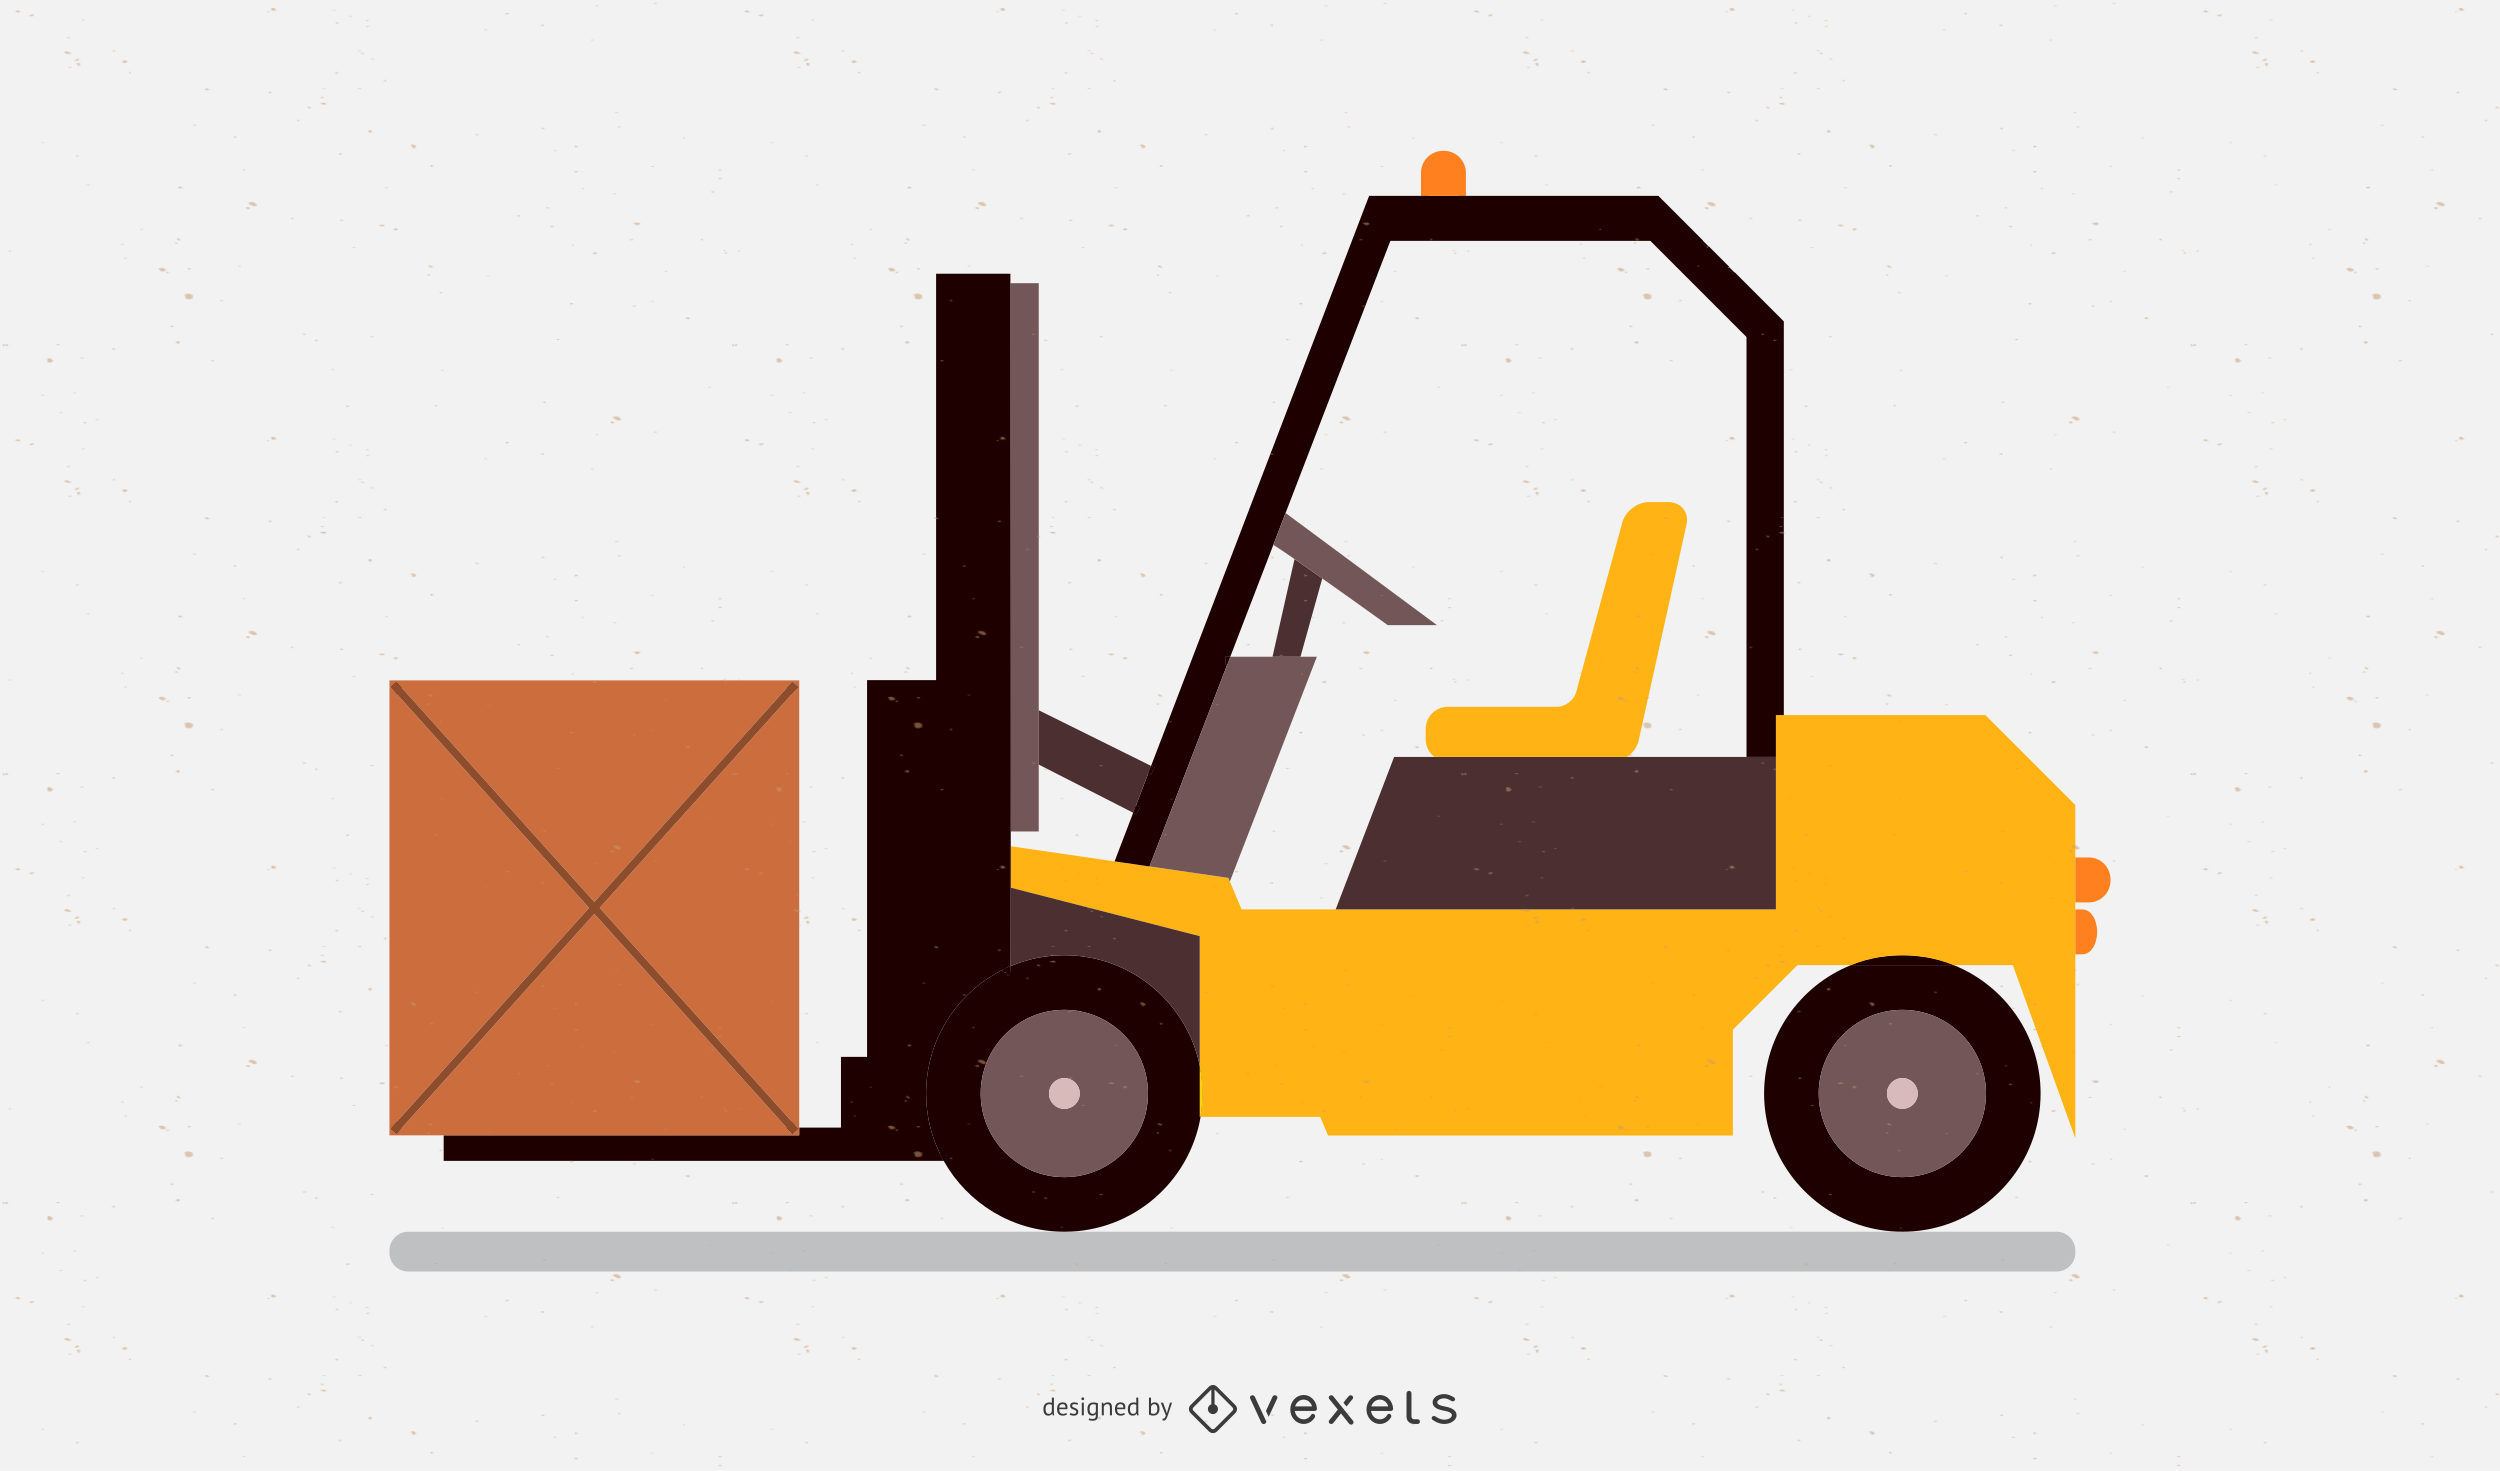 <?xml version="1.0" encoding="utf-8"?>
<!-- Generator: Adobe Illustrator 19.1.0, SVG Export Plug-In . SVG Version: 6.00 Build 0)  -->
<svg version="1.1" xmlns="http://www.w3.org/2000/svg" xmlns:xlink="http://www.w3.org/1999/xlink" x="0px" y="0px"
	 viewBox="0 0 1700 1000" enable-background="new 0 0 1700 1000" xml:space="preserve">
<pattern  x="-1586.169" y="-2.5" width="490.25" height="490.25" patternUnits="userSpaceOnUse" id="Motivo_nuevo_3" viewBox="0 -490.25 490.25 490.25" overflow="visible">
	<g>
		<polygon fill="none" points="0,-490.25 490.25,-490.25 490.25,0 0,0 		"/>
		<path fill="#C69A71" d="M180.657-490.25c0.304,0.519,0.681,1.01,0.886,1.565c0.152,0.41,0.223,1.246,0.085,1.303
			c-0.673,0.279-1.429,0.475-2.151,0.46c-0.311-0.007-0.827-0.566-0.871-0.922c-0.098-0.786,0.046-1.602,0.091-2.405
			C179.35-490.25,180.004-490.25,180.657-490.25z"/>
		<path fill="#C69A71" d="M490.25-102.707c-0.335-0.131-0.813-0.167-0.974-0.412c-0.318-0.485-0.461-1.085-0.677-1.638
			c0.55-0.134,1.101-0.268,1.65-0.401C490.25-104.342,490.25-103.524,490.25-102.707z"/>
		<path fill="#C69A71" d="M0-105.403c0.848-0.12,1.334,0.227,1.283,1.103c-0.043,0.766-0.345,1.33-1.283,1.104
			C0-103.933,0-104.668,0-105.403z"/>
		<path fill="#C69A71" d="M122.806-163.377c0.861,0.5,1.727,0.993,2.577,1.511c0.118,0.072,0.214,0.268,0.224,0.413
			c0.068,0.964,0.178,1.932,0.141,2.893c-0.038,0.976-1.816,2.096-2.861,1.89c-1.742-0.342-2.335-1.189-2.084-2.917
			c0.036-0.25-0.088-0.527-0.154-0.788c-0.144-0.568-0.597-1.338-0.381-1.655c0.347-0.51,1.125-0.736,1.742-1.042
			c0.163-0.081,0.4-0.013,0.603-0.013C122.677-163.183,122.742-163.279,122.806-163.377z"/>
		<path fill="#C69A71" d="M167.349-262.934c-0.956-0.623-1.721-1.074-2.429-1.602c-0.348-0.258-0.54-0.73-0.893-0.979
			c-0.873-0.615-0.873-1.548-0.346-2.115c0.387-0.416,1.371-0.461,2.048-0.367c0.626,0.088,1.36,0.443,1.754,0.922
			c0.669,0.81,1.22,1.773,1.553,2.764C169.109-264.094,168.063-263.5,167.349-262.934z"/>
		<path fill="#C69A71" d="M410.513-22.612c1.121-0.018,2.189,0.022,2.251,1.564c0.007,0.172,0.281,0.372,0.474,0.492
			c0.997,0.623,1.104,1.115,0.436,2.149c-0.414,0.639-1.569,0.878-2.161,0.328c-0.915-0.851-1.772-1.773-2.577-2.729
			c-0.272-0.323-0.544-0.974-0.396-1.239c0.179-0.319,0.797-0.416,1.242-0.553C410.006-22.669,410.268-22.612,410.513-22.612z"/>
		<path fill="#C69A71" d="M27.67-87.161c0.292-0.686,0.409-1.738,0.914-1.979c1.074-0.514,1.621,0.482,2.099,1.323
			c0.135,0.239,0.392,0.407,0.583,0.616c0.494,0.542,0.549,1.066-0.07,1.563c-0.185,0.149-0.413,0.284-0.519,0.481
			c-0.264,0.488-0.196,1.402-1.123,1.037c-0.848-0.334-1.797-0.705-1.631-1.955c0.042-0.319,0.006-0.649,0.006-0.976
			C27.842-87.088,27.756-87.125,27.67-87.161z"/>
		<path fill="#C69A71" d="M104.574-192.588c1.414-0.172,2.057,0.931,2.737,1.685c0.734,0.816,0.03,2.153-1.077,2.211
			c-1.149,0.06-2.501,0.36-2.563-1.495c-0.002-0.075-0.042-0.171-0.098-0.219c-0.496-0.436-1.15-0.938-0.598-1.599
			C103.29-192.382,104.027-192.405,104.574-192.588z"/>
		<path fill="#C69A71" d="M423.967-244.215c1.028-0.854,2.244-0.602,2.81,0.684c0.504,1.146-0.786,1.342-1.208,1.991
			c-0.112,0.174-0.918,0.158-1.143-0.052c-0.697-0.651-1.293-1.421-1.867-2.189c-0.113-0.15,0.042-0.501,0.074-0.76
			C423.03-244.443,423.428-244.347,423.967-244.215z"/>
		<path fill="#C69A71" d="M276.11-331.125c-0.345,0.37-0.82,1.166-1.521,1.549c-0.677,0.369-0.959-0.373-0.998-0.968
			c-0.051-0.759,0.079-1.534-0.807-1.979c-0.155-0.078-0.224-0.662-0.099-0.875c0.15-0.259,0.535-0.486,0.845-0.525
			C274.495-334.043,276.075-332.563,276.11-331.125z"/>
		<path fill="#C69A71" d="M40.781-440.727c1.05,0.757,1.999,1.38,2.854,2.112c0.152,0.13-0.025,1.015-0.158,1.043
			c-0.597,0.128-1.258,0.185-1.848,0.052c-0.623-0.141-1.242-0.456-1.766-0.831c-0.33-0.235-0.759-0.923-0.662-1.057
			C39.54-439.871,40.088-440.181,40.781-440.727z"/>
		<path fill="#C69A71" d="M80.258-430.222c0.479,0.422,1.311,0.804,1.363,1.273c0.111,0.993-0.943,1.761-1.913,1.732
			c-1.048-0.03-1.298-0.671-1.266-1.55C78.482-429.81,79.163-430.023,80.258-430.222z"/>
		<path fill="#C69A71" d="M211.65-380.598c0.994-0.689,2.104-1.123,3.329-0.756c0.306,0.092,0.573,0.813,0.57,1.244
			c-0.001,0.254-0.613,0.76-0.871,0.713c-1.018-0.184-2.007-0.542-3.006-0.836C211.665-380.353,211.658-380.476,211.65-380.598z"/>
		<path fill="#C69A71" d="M262.654-238.313c0.579,0.546,1.329,1.16,1.284,1.224c-0.456,0.658-1.041,1.227-1.59,1.819
			c-0.485-0.58-0.971-1.16-1.456-1.74C261.409-237.393,261.927-237.775,262.654-238.313z"/>
		<path fill="#C69A71" d="M115.78-108.964c0.603,0.625,1.187,0.958,1.296,1.406c0.177,0.731-0.752,1.758-1.382,1.722
			c-1.031-0.06-1.316-0.895-1.239-1.642C114.502-107.929,115.171-108.314,115.78-108.964z"/>
		<path fill="#C69A71" d="M6.304-485.897c0.179-0.39,0.313-1.103,0.744-1.464c0.248-0.209,1.069,0.015,1.461,0.289
			c0.569,0.397,1.306,0.941,0.808,1.789c-0.145,0.245-0.839,0.326-1.223,0.234C7.53-485.185,7.02-485.543,6.304-485.897z"/>
		<path fill="#C69A71" d="M253.243-241.965c0.325,0,0.713-0.111,0.962,0.027c0.335,0.186,0.778,0.567,0.775,0.862
			c-0.002,0.296-0.448,0.752-0.781,0.844c-0.531,0.146-1.159,0.16-1.691,0.022c-0.417-0.109-0.994-0.477-1.076-0.827
			c-0.169-0.727,0.434-0.945,1.078-0.95c0.244-0.001,0.489,0,0.733,0C253.243-241.979,253.243-241.973,253.243-241.965z"/>
		<path fill="#C69A71" d="M246.364-348.585c-0.35,0.389-0.638,1.006-1.061,1.117c-0.825,0.218-1.079-0.485-1.173-1.175
			c-0.038-0.277-0.121-0.617-0.005-0.832c0.263-0.486,0.636-0.912,0.965-1.363c0.316,0.438,0.659,0.859,0.933,1.321
			c0.112,0.191,0.074,0.472,0.104,0.713C246.206-348.73,246.285-348.658,246.364-348.585z"/>
		<path fill="#C69A71" d="M49.401-431.242c0.036,0.713-2.193,2.207-2.75,1.919c-0.201-0.104-0.511-0.432-0.486-0.469
			c0.475-0.718,0.903-1.513,1.544-2.05c0.26-0.217,1.009,0.127,1.523,0.262C49.331-431.555,49.371-431.309,49.401-431.242z"/>
		<path fill="#C69A71" d="M49.857-426.449c-0.143,1.076-0.214,1.818-0.365,2.546c-0.031,0.148-0.381,0.346-0.551,0.317
			c-0.162-0.026-0.32-0.299-0.411-0.496c-0.212-0.463-0.423-0.933-0.56-1.42c-0.134-0.476-0.314-1.017-0.198-1.455
			c0.058-0.218,0.816-0.471,1.115-0.352C49.338-427.128,49.663-426.635,49.857-426.449z"/>
		<path fill="#C69A71" d="M164.088-260.299c-0.166,0.142-0.744,0.74-0.824,0.68c-0.667-0.505-1.242-1.131-1.846-1.72
			c0.405-0.291,0.791-0.79,1.219-0.829C163.625-262.259,164.117-261.652,164.088-260.299z"/>
		<path fill="#C69A71" d="M136.045-395.851c-1.228-0.041-1.991-0.792-1.88-1.681c0.042-0.336,0.457-0.625,0.702-0.936
			c0.643,0.585,1.303,1.154,1.886,1.793C136.788-396.635,136.202-396.029,136.045-395.851z"/>
		<path fill="#C69A71" d="M285.331-195.644c0.747,0.662,1.444,1.218,2.041,1.865c0.107,0.117-0.114,0.795-0.327,0.889
			c-0.292,0.129-0.766,0.035-1.08-0.124c-0.401-0.204-0.746-0.544-1.068-0.872c-0.23-0.235-0.585-0.609-0.523-0.81
			C284.469-195.005,284.873-195.218,285.331-195.644z"/>
		<path fill="#C69A71" d="M18.756-483.176c-0.089,2.184-0.916,2.897-2.259,2.279c-0.645-0.297-0.947-0.881-0.314-1.297
			C16.9-482.664,17.815-482.834,18.756-483.176z"/>
		<path fill="#C69A71" d="M408.542-14.519c-1.066-0.225-1.647-0.606-1.508-1.46c0.071-0.438,0.564-0.808,0.865-1.209
			c0.576,0.508,1.152,1.015,1.729,1.523C409.266-15.283,408.903-14.901,408.542-14.519z"/>
		<path fill="#C69A71" d="M397.072-210.63c0.172,0.177,0.645,0.459,0.787,0.859c0.192,0.538-1.045,1.581-1.887,1.565
			c-0.271-0.006-0.722-0.385-0.768-0.649C395.081-209.564,396.052-210.589,397.072-210.63z"/>
		<path fill="#C69A71" d="M115.831-226.777c0.473,0.56,1.009,1.079,1.389,1.695c0.176,0.285,0.144,0.799,0.009,1.129
			c-0.057,0.142-0.757,0.231-0.919,0.08c-0.459-0.425-0.899-0.942-1.132-1.512c-0.146-0.356,0.093-0.871,0.159-1.315
			C115.5-226.726,115.665-226.752,115.831-226.777z"/>
		<path fill="#C69A71" d="M459.269-133.65c-0.728-0.6-1.238-1.021-1.749-1.442c0.36-0.315,0.722-0.891,1.082-0.891
			c0.654,0.001,1.62-0.018,1.622,1.009C460.224-134.614,459.724-134.254,459.269-133.65z"/>
		<path fill="#C69A71" d="M117.318-285.939c0.567,0.629,1.165,0.988,1.207,1.403c0.089,0.881-0.683,0.93-1.358,0.928
			c-0.676-0.002-1.334-0.213-1.167-0.988C116.092-285.021,116.698-285.336,117.318-285.939z"/>
		<path fill="#C69A71" d="M203.846-377.535c0.709,0.83,1.205,1.35,1.582,1.945c0.039,0.063-0.863,0.88-0.934,0.826
			c-0.526-0.398-1.018-0.888-1.369-1.445C203.029-376.361,203.453-376.84,203.846-377.535z"/>
		<path fill="#C69A71" d="M385.129-331.648c-0.707,0.618-1.103,0.965-1.501,1.311c-0.313-0.435-0.845-0.857-0.871-1.31
			c-0.023-0.381,0.542-0.797,0.847-1.197C384.009-332.525,384.414-332.208,385.129-331.648z"/>
		<path fill="#C69A71" d="M383.805-301.449c-0.46-0.57-0.746-0.926-1.032-1.281c0.385-0.309,0.782-0.875,1.152-0.857
			c0.408,0.019,0.792,0.573,1.186,0.895C384.743-302.342,384.375-301.992,383.805-301.449z"/>
		<path fill="#C69A71" d="M381.859-151.628c-0.579,0.538-0.939,0.871-1.298,1.205c-0.287-0.411-0.8-0.822-0.799-1.232
			c0.001-0.4,0.526-0.801,0.821-1.2C380.938-152.516,381.29-152.176,381.859-151.628z"/>
		<path fill="#C69A71" d="M287.8-309.379c-0.549,0.543-0.878,0.868-1.207,1.193c-0.289-0.406-0.778-0.799-0.807-1.224
			c-0.024-0.355,0.489-0.745,0.765-1.12C286.906-310.202,287.262-309.875,287.8-309.379z"/>
		<path fill="#C69A71" d="M362.642-352.016c-0.573,0.494-0.929,0.801-1.285,1.108c-0.289-0.46-0.697-0.895-0.809-1.396
			c-0.045-0.198,0.621-0.811,0.869-0.761C361.803-352.986,362.107-352.504,362.642-352.016z"/>
		<path fill="#C69A71" d="M73.533-99.747c-0.55,0.45-0.946,1.006-1.239,0.955c-0.355-0.062-0.901-0.669-0.861-0.974
			c0.056-0.431,0.574-0.801,0.895-1.196C72.661-100.627,72.994-100.291,73.533-99.747z"/>
		<path fill="#C69A71" d="M361.338-469.227c-0.579-0.58-0.933-0.935-1.286-1.289c0.36-0.304,0.747-0.872,1.076-0.841
			c0.398,0.038,0.848,0.531,1.067,0.939C362.276-470.268,361.765-469.799,361.338-469.227z"/>
		<path fill="#C69A71" d="M123.262-190.374c-0.48-0.516-0.794-0.853-1.108-1.189c0.383-0.273,0.769-0.764,1.147-0.759
			c0.383,0.005,0.759,0.502,1.138,0.783C124.108-191.211,123.777-190.883,123.262-190.374z"/>
		<path fill="#C69A71" d="M222.621-414.696c-0.482-0.564-0.785-0.92-1.088-1.275c0.413-0.288,0.813-0.768,1.244-0.799
			c0.3-0.021,0.9,0.577,0.897,0.894C223.672-415.541,223.112-415.211,222.621-414.696z"/>
		<path fill="#C69A71" d="M177.556-392.487c-0.41-0.565-0.661-0.911-0.911-1.257c0.418-0.277,0.836-0.766,1.256-0.769
			c0.348-0.002,0.699,0.567,1.049,0.884C178.555-393.306,178.159-392.982,177.556-392.487z"/>
		<path fill="#C69A71" d="M111.823-124.538c-0.457-0.624-0.928-0.988-0.924-1.348c0.003-0.287,0.611-0.82,0.902-0.789
			c0.401,0.043,0.756,0.515,1.13,0.803C112.636-125.517,112.34-125.16,111.823-124.538z"/>
		<path fill="#C69A71" d="M226.35-323.859c-0.482,0.58-0.965,1.161-1.447,1.741c-0.274-0.235-0.775-0.46-0.787-0.708
			c-0.063-1.346,1.213-0.925,1.836-1.391C226.084-324.098,226.217-323.978,226.35-323.859z"/>
		<path fill="#C69A71" d="M337.273-482.493c-0.403-0.546-0.908-0.95-0.842-1.208c0.086-0.331,0.654-0.783,0.968-0.75
			c0.401,0.043,0.757,0.52,1.132,0.809C338.182-483.324,337.833-483.005,337.273-482.493z"/>
		<path fill="#C69A71" d="M368.735-240.026c-0.605,0.514-0.938,1.008-1.31,1.04c-0.267,0.023-0.843-0.594-0.817-0.887
			c0.031-0.374,0.472-0.871,0.846-1C367.688-240.953,368.121-240.454,368.735-240.026z"/>
		<path fill="#C69A71" d="M224.033-473.25c-0.508,0.512-0.832,0.839-1.157,1.166c-0.262-0.348-0.744-0.706-0.728-1.04
			c0.02-0.386,0.479-0.75,0.746-1.124C223.211-473.97,223.528-473.691,224.033-473.25z"/>
		<path fill="#C69A71" d="M230.19-35.191c0.225,0.407,0.634,0.822,0.617,1.219c-0.015,0.33-0.53,0.638-0.825,0.956
			c-0.297-0.308-0.813-0.599-0.837-0.927c-0.03-0.397,0.355-0.825,0.56-1.24C229.867-35.187,230.028-35.188,230.19-35.191z"/>
		<path fill="#C69A71" d="M481.976-294.908c-0.596,0.513-0.916,0.992-1.297,1.047c-0.262,0.037-0.607-0.518-0.915-0.808
			c0.354-0.304,0.671-0.697,1.08-0.87C481.025-295.616,481.395-295.248,481.976-294.908z"/>
		<path fill="#C69A71" d="M210.063-109.647c-0.672,0.4-1.082,0.837-1.376,0.769c-0.33-0.075-0.783-0.626-0.76-0.937
			c0.025-0.321,0.547-0.819,0.875-0.838C209.111-110.672,209.449-110.166,210.063-109.647z"/>
		<path fill="#C69A71" d="M255.035-405.848c-0.222-0.352-0.646-0.725-0.611-1.049c0.039-0.348,0.51-0.648,0.791-0.971
			c0.301,0.308,0.792,0.585,0.847,0.932c0.051,0.32-0.364,0.716-0.573,1.078C255.337-405.853,255.186-405.851,255.035-405.848z"/>
		<path fill="#C69A71" d="M225.824-245.811c-0.447-0.666-0.908-1.057-0.854-1.352c0.062-0.336,0.584-0.811,0.906-0.811
			c0.301-0.002,0.802,0.518,0.843,0.854C226.758-246.817,226.291-246.453,225.824-245.811z"/>
		<path fill="#C69A71" d="M239.98-436.855c-0.378-0.691-0.758-1.076-0.721-1.415c0.031-0.291,0.539-0.53,0.836-0.792
			c0.281,0.318,0.73,0.611,0.789,0.967C240.928-437.832,240.464-437.484,239.98-436.855z"/>
		<path fill="#C69A71" d="M468.53-226.237c0.421,0.663,0.828,1.023,0.811,1.363c-0.014,0.291-0.583,0.829-0.781,0.777
			c-0.355-0.094-0.776-0.51-0.858-0.863C467.642-225.216,468.086-225.589,468.53-226.237z"/>
		<path fill="#C69A71" d="M193.822-249.078c-0.634,0.368-1.001,0.755-1.295,0.706c-0.316-0.053-0.564-0.515-0.843-0.798
			c0.318-0.281,0.608-0.726,0.965-0.788C192.904-250.003,193.248-249.533,193.822-249.078z"/>
		<path fill="#C69A71" d="M422.334-224.769c-0.702,0.351-1.099,0.715-1.439,0.667c-0.286-0.04-0.768-0.655-0.697-0.844
			c0.127-0.343,0.578-0.726,0.934-0.77C421.398-225.747,421.727-225.272,422.334-224.769z"/>
		<path fill="#C69A71" d="M197.625-361.176c-0.351,0.223-0.707,0.623-1.049,0.611c-0.285-0.009-0.77-0.498-0.774-0.78
			c-0.004-0.3,0.434-0.821,0.718-0.851c0.341-0.034,0.726,0.35,1.091,0.553C197.615-361.486,197.62-361.332,197.625-361.176z"/>
		<path fill="#C69A71" d="M146.33-155.113c-0.604,0.398-0.982,0.833-1.238,0.77c-0.355-0.087-0.618-0.549-0.92-0.85
			c0.325-0.276,0.622-0.715,0.983-0.774C145.415-156.011,145.759-155.551,146.33-155.113z"/>
		<path fill="#C69A71" d="M109.698-187.323c-0.35,0.23-0.703,0.643-1.047,0.635c-0.29-0.006-0.774-0.487-0.793-0.781
			c-0.018-0.283,0.427-0.807,0.715-0.843c0.341-0.042,0.733,0.326,1.102,0.517C109.683-187.639,109.69-187.48,109.698-187.323z"/>
		<path fill="#C69A71" d="M201.967-116.637c-0.682,0.375-1.092,0.778-1.344,0.696c-0.342-0.112-0.719-0.569-0.775-0.927
			c-0.032-0.204,0.554-0.719,0.843-0.704C201.03-117.556,201.35-117.117,201.967-116.637z"/>
		<path fill="#C69A71" d="M247.479-113.649c-0.692,0.394-1.072,0.78-1.416,0.751c-0.285-0.024-0.789-0.615-0.73-0.82
			c0.1-0.343,0.543-0.746,0.895-0.805C246.493-114.568,246.843-114.117,247.479-113.649z"/>
		<path fill="#C69A71" d="M372.832-110.747c-0.693,0.453-1.046,0.858-1.392,0.853c-0.275-0.004-0.542-0.512-0.813-0.796
			c0.313-0.287,0.59-0.712,0.955-0.813C371.817-111.569,372.185-111.16,372.832-110.747z"/>
		<path fill="#C69A71" d="M36.125-104.607c-0.596,0.405-0.961,0.843-1.23,0.79c-0.357-0.069-0.638-0.523-0.952-0.812
			c0.32-0.279,0.613-0.722,0.971-0.783C35.186-105.458,35.54-105.019,36.125-104.607z"/>
		<path fill="#C69A71" d="M289.611-33.606c-0.42-0.578-0.87-0.935-0.82-1.195c0.068-0.356,0.517-0.642,0.802-0.957
			c0.292,0.311,0.745,0.587,0.82,0.944C290.468-34.556,290.021-34.191,289.611-33.606z"/>
		<path fill="#C69A71" d="M318.214-345.087c-0.683,0.38-1.092,0.786-1.344,0.704c-0.345-0.111-0.571-0.592-0.849-0.914
			c0.303-0.26,0.613-0.733,0.906-0.723C317.268-346.006,317.591-345.566,318.214-345.087z"/>
		<path fill="#C69A71" d="M154.151-343.428c0.409,0.578,0.852,0.938,0.799,1.195c-0.075,0.355-0.521,0.634-0.81,0.945
			c-0.289-0.313-0.741-0.592-0.814-0.949C153.273-342.49,153.729-342.85,154.151-343.428z"/>
		<path fill="#C69A71" d="M47.958-319.599c-0.4-0.691-0.791-1.067-0.759-1.404c0.028-0.294,0.531-0.544,0.824-0.814
			c0.284,0.315,0.729,0.6,0.797,0.958C48.87-320.599,48.423-320.243,47.958-319.599z"/>
		<path fill="#C69A71" d="M114.643-222.146c0.434,0.603,0.856,0.938,0.868,1.286c0.009,0.265-0.505,0.547-0.787,0.821
			c-0.285-0.321-0.681-0.605-0.811-0.98C113.847-221.213,114.252-221.569,114.643-222.146z"/>
		<path fill="#C69A71" d="M412.847-353.043c-0.376-0.615-0.801-1.017-0.725-1.258c0.109-0.342,0.588-0.567,0.908-0.843
			c0.244,0.308,0.672,0.61,0.682,0.926C413.722-353.922,413.291-353.611,412.847-353.043z"/>
		<path fill="#C69A71" d="M423.049-147.77c-0.438-0.658-0.855-1.011-0.842-1.349c0.01-0.295,0.503-0.573,0.782-0.858
			c0.301,0.3,0.76,0.562,0.849,0.914C423.901-148.807,423.474-148.428,423.049-147.77z"/>
		<path fill="#C69A71" d="M140.004-86.165c-0.364,0.203-0.745,0.587-1.087,0.555c-0.289-0.027-0.743-0.538-0.738-0.83
			c0.004-0.287,0.481-0.78,0.771-0.796c0.343-0.018,0.707,0.38,1.063,0.597C140.009-86.481,140.007-86.323,140.004-86.165z"/>
		<path fill="#C69A71" d="M363.406-38.745c-0.344,0.238-0.688,0.657-1.032,0.656c-0.286,0-0.779-0.476-0.8-0.771
			c-0.021-0.286,0.411-0.819,0.697-0.858c0.34-0.047,0.735,0.318,1.107,0.505C363.388-39.057,363.397-38.9,363.406-38.745z"/>
		<path fill="#C69A71" d="M481.961-304.648c-0.685,0.377-1.099,0.782-1.347,0.699c-0.345-0.117-0.567-0.6-0.842-0.926
			c0.306-0.256,0.62-0.727,0.913-0.713C481.024-305.572,481.344-305.131,481.961-304.648z"/>
		<path fill="#C69A71" d="M484.62-208.487c-0.37-0.608-0.76-0.965-0.719-1.26c0.045-0.311,0.501-0.563,0.777-0.842
			c0.288,0.307,0.743,0.583,0.808,0.932C485.534-209.404,485.064-209.056,484.62-208.487z"/>
		<path fill="#C69A71" d="M284.544-183.224c-0.411-0.589-0.86-0.964-0.798-1.208c0.088-0.345,0.555-0.594,0.859-0.884
			c0.261,0.291,0.704,0.566,0.731,0.879C285.363-184.143,284.951-183.81,284.544-183.224z"/>
		<path fill="#C69A71" d="M246.137-432.895c0.588,0.692,1.058,1.247,1.528,1.801c-0.173,0.127-0.46,0.395-0.503,0.359
			c-0.541-0.436-1.058-0.904-1.539-1.405C245.59-432.176,245.881-432.524,246.137-432.895z"/>
		<path fill="#C69A71" d="M73.499-440.874c-0.313,0.138-0.67,0.439-0.931,0.371c-0.349-0.09-0.624-0.466-0.931-0.72
			c0.268-0.235,0.556-0.682,0.8-0.66c0.385,0.035,0.74,0.387,1.108,0.603C73.531-441.145,73.515-441.009,73.499-440.874z"/>
		<path fill="#C69A71" d="M345.292-253.451c0.366,0.642,0.755,1.018,0.697,1.305c-0.063,0.305-0.56,0.742-0.841,0.723
			c-0.278-0.019-0.712-0.522-0.729-0.833C344.403-252.549,344.84-252.867,345.292-253.451z"/>
		<path fill="#C69A71" d="M83.476-417.195c0.374,0.611,0.801,1.016,0.722,1.25c-0.114,0.34-0.592,0.558-0.915,0.828
			c-0.243-0.307-0.668-0.608-0.676-0.922C82.598-416.332,83.031-416.637,83.476-417.195z"/>
		<path fill="#C69A71" d="M476.855-279.386c-0.67,0.374-1.061,0.767-1.329,0.697c-0.303-0.079-0.642-0.561-0.68-0.899
			c-0.023-0.205,0.503-0.67,0.768-0.658C475.934-280.233,476.237-279.84,476.855-279.386z"/>
		<path fill="#C69A71" d="M214.052-387.592c-0.642,0.383-1.008,0.777-1.295,0.727c-0.309-0.057-0.763-0.542-0.747-0.818
			c0.016-0.284,0.502-0.728,0.815-0.757C213.115-388.467,213.445-388.036,214.052-387.592z"/>
		<path fill="#C69A71" d="M53.062-14.393c-0.406-0.654-0.81-1.019-0.759-1.3c0.055-0.303,0.511-0.675,0.842-0.733
			c0.199-0.035,0.689,0.468,0.695,0.735C53.847-15.369,53.476-15.041,53.062-14.393z"/>
		<path fill="#C69A71" d="M293.905-164.266c-0.65,0.411-1.012,0.817-1.292,0.768c-0.304-0.054-0.676-0.506-0.738-0.837
			c-0.036-0.196,0.462-0.688,0.73-0.695C292.925-165.04,293.255-164.673,293.905-164.266z"/>
		<path fill="#C69A71" d="M41.653-455.156c-0.128-0.375-0.409-0.782-0.342-1.119c0.063-0.322,0.486-0.789,0.758-0.794
			c0.297-0.005,0.602,0.448,0.904,0.7c-0.23,0.275-0.461,0.551-0.692,0.825C42.072-455.414,41.862-455.285,41.653-455.156z"/>
		<path fill="#C69A71" d="M412.003-370.411c-0.512,0.339-0.832,0.716-1.103,0.683c-0.286-0.033-0.524-0.459-0.783-0.715
			c0.284-0.268,0.537-0.686,0.863-0.754C411.201-371.244,411.525-370.799,412.003-370.411z"/>
		<path fill="#C69A71" d="M438.341-4.482c-0.572,0.337-0.91,0.692-1.223,0.671c-0.259-0.018-0.487-0.479-0.729-0.743
			c0.285-0.261,0.544-0.671,0.867-0.731C437.486-5.329,437.805-4.901,438.341-4.482z"/>
		<path fill="#C69A71" d="M365.484-261.327c-0.477,0.366-0.805,0.794-1.024,0.745c-0.319-0.072-0.559-0.488-0.834-0.759
			c0.262-0.244,0.508-0.657,0.789-0.683C364.685-262.049,364.991-261.67,365.484-261.327z"/>
		<path fill="#C69A71" d="M243.049-467.685c-0.235-0.488-0.483-0.854-0.427-0.909c0.475-0.466,1.003-0.878,1.532-1.282
			c0.017-0.013,0.362,0.336,0.344,0.361C244.086-468.958,243.645-468.422,243.049-467.685z"/>
		<path fill="#C69A71" d="M239.13-397.704c-0.5,0.329-0.857,0.73-1.07,0.663c-0.312-0.096-0.52-0.527-0.771-0.815
			c0.276-0.225,0.55-0.617,0.831-0.622C238.388-398.481,238.663-398.083,239.13-397.704z"/>
		<path fill="#C69A71" d="M43.038-423.131c0.32,0.549,0.68,0.891,0.631,1.157c-0.05,0.278-0.496,0.483-0.77,0.721
			c-0.235-0.275-0.644-0.544-0.654-0.827C42.236-422.352,42.642-422.637,43.038-423.131z"/>
		<path fill="#C69A71" d="M127.791-355.935c-0.41,0.35-0.684,0.582-0.957,0.814c-0.218-0.336-0.58-0.662-0.603-1.011
			c-0.016-0.226,0.462-0.486,0.718-0.731C127.19-356.597,127.432-356.33,127.791-355.935z"/>
		<path fill="#C69A71" d="M51.005-88.38c-0.336-0.52-0.705-0.84-0.667-1.1c0.04-0.274,0.47-0.491,0.73-0.732
			c0.241,0.26,0.652,0.507,0.674,0.785C51.764-89.166,51.374-88.872,51.005-88.38z"/>
		<path fill="#C69A71" d="M322.919-466.225c0.338,0.605,0.645,0.904,0.613,1.162c-0.04,0.326-0.357,0.617-0.555,0.924
			c-0.209-0.252-0.569-0.493-0.588-0.76C322.366-465.217,322.634-465.557,322.919-466.225z"/>
		<path fill="#C69A71" d="M409.947-276.387c-0.379-0.512-0.733-0.783-0.751-1.076c-0.015-0.235,0.414-0.721,0.583-0.695
			c0.307,0.049,0.736,0.357,0.796,0.628C410.63-277.279,410.27-276.935,409.947-276.387z"/>
		<path fill="#C69A71" d="M78.396-218.671c-0.371-0.541-0.748-0.85-0.721-1.116c0.028-0.276,0.449-0.513,0.699-0.767
			c0.231,0.231,0.638,0.455,0.648,0.695C79.033-219.558,78.718-219.244,78.396-218.671z"/>
		<path fill="#C69A71" d="M80.338-204.679c0.339,0.442,0.732,0.749,0.683,0.941c-0.076,0.297-0.456,0.516-0.707,0.767
			c-0.219-0.241-0.59-0.47-0.614-0.73C79.679-203.945,80.022-204.223,80.338-204.679z"/>
		<path fill="#C69A71" d="M238.084-442.253c0.316,0.501,0.648,0.8,0.641,1.09c-0.006,0.226-0.512,0.66-0.664,0.609
			c-0.293-0.099-0.627-0.446-0.688-0.743C237.331-441.501,237.723-441.793,238.084-442.253z"/>
		<path fill="#C69A71" d="M370.484-327.032c-0.465,0.362-0.761,0.756-0.965,0.713c-0.299-0.063-0.642-0.401-0.744-0.698
			c-0.05-0.147,0.392-0.654,0.617-0.658C369.685-327.682,369.984-327.349,370.484-327.032z"/>
		<path fill="#C69A71" d="M90.469-236.551c0.365-0.371,0.73-0.741,1.096-1.112c0.178,0.187,0.524,0.521,0.51,0.539
			c-0.341,0.387-0.722,0.74-1.095,1.099C90.809-236.2,90.639-236.376,90.469-236.551z"/>
		<path fill="#C69A71" d="M221.221-486.795c-0.341-0.314-0.682-0.63-1.023-0.945c0.233-0.217,0.466-0.433,0.699-0.649
			c0.291,0.371,0.582,0.741,0.873,1.112C221.586-487.116,221.404-486.955,221.221-486.795z"/>
		<path fill="#C69A71" d="M436.136-154.184c-0.404,0.341-0.684,0.745-0.887,0.709c-0.299-0.052-0.543-0.418-0.811-0.65
			c0.252-0.25,0.471-0.631,0.766-0.703C435.404-154.878,435.711-154.495,436.136-154.184z"/>
		<path fill="#C69A71" d="M235.1-215.726c-0.584,0.311-0.908,0.622-1.197,0.593c-0.227-0.022-0.582-0.478-0.566-0.72
			c0.014-0.236,0.436-0.635,0.662-0.624C234.29-216.464,234.566-216.113,235.1-215.726z"/>
		<path fill="#C69A71" d="M325.541-183.378c-0.61,0.241-0.938,0.493-1.211,0.443c-0.257-0.047-0.456-0.411-0.682-0.635
			c0.295-0.152,0.585-0.408,0.887-0.424C324.769-184.005,325.018-183.715,325.541-183.378z"/>
		<path fill="#C69A71" d="M160.244-305.761c0.316,0.459,0.659,0.739,0.636,0.983c-0.024,0.26-0.398,0.485-0.618,0.727
			c-0.25-0.253-0.629-0.474-0.703-0.77C159.511-305.015,159.904-305.318,160.244-305.761z"/>
		<path fill="#C69A71" d="M244.109-475.578c-0.457,0.322-0.775,0.703-0.969,0.647c-0.293-0.084-0.499-0.473-0.742-0.733
			c0.251-0.211,0.493-0.573,0.755-0.588C243.398-476.268,243.664-475.912,244.109-475.578z"/>
		<path fill="#C69A71" d="M61.142-19.691c0.332,0.437,0.691,0.702,0.679,0.949c-0.012,0.26-0.379,0.503-0.592,0.753
			c-0.261-0.243-0.651-0.448-0.736-0.741C60.438-18.924,60.823-19.244,61.142-19.691z"/>
		<path fill="#C69A71" d="M231.904-481.65c0.365,0.43,0.775,0.715,0.736,0.91c-0.059,0.299-0.43,0.537-0.668,0.801
			c-0.232-0.229-0.617-0.438-0.654-0.693C231.283-480.879,231.611-481.176,231.904-481.65z"/>
		<path fill="#C69A71" d="M37.885-26.853c-0.42,0.358-0.709,0.772-0.905,0.732c-0.299-0.062-0.534-0.437-0.795-0.679
			c0.231-0.233,0.441-0.623,0.699-0.657C37.129-27.487,37.423-27.149,37.885-26.853z"/>
		<path fill="#C69A71" d="M444.33-189.509c0.287,0.466,0.648,0.807,0.581,0.998c-0.101,0.286-0.501,0.467-0.774,0.692
			c-0.196-0.262-0.549-0.525-0.546-0.785C443.595-188.85,443.969-189.091,444.33-189.509z"/>
		<path fill="#C69A71" d="M256.17-283.552c-0.291-0.495-0.614-0.801-0.57-1.038c0.048-0.251,0.443-0.438,0.687-0.652
			c0.214,0.246,0.584,0.484,0.596,0.739C256.895-284.262,256.529-284.004,256.17-283.552z"/>
		<path fill="#C69A71" d="M219.848-75.366c-0.293-0.436-0.631-0.72-0.6-0.954c0.033-0.248,0.488-0.67,0.637-0.623
			c0.294,0.091,0.629,0.422,0.701,0.714C220.629-76.055,220.205-75.765,219.848-75.366z"/>
		<path fill="#C69A71" d="M474.503-55.907c-0.365,0.234-0.656,0.523-0.758,0.467c-0.306-0.167-0.537-0.47-0.798-0.72
			c0.227-0.186,0.503-0.558,0.67-0.514C473.901-56.6,474.117-56.264,474.503-55.907z"/>
		<path fill="#C69A71" d="M47.287-50.263c-0.365,0.678-0.521,1.146-0.83,1.466c-0.159,0.165-0.592,0.066-0.9,0.087
			c0.062-0.277,0.032-0.673,0.205-0.808C46.118-49.796,46.582-49.935,47.287-50.263z"/>
		<path fill="#C69A71" d="M24.705-46.036c-0.286-0.452-0.614-0.74-0.581-0.979c0.035-0.253,0.413-0.458,0.641-0.684
			c0.24,0.256,0.609,0.484,0.674,0.778C25.48-46.734,25.066-46.449,24.705-46.036z"/>
		<path fill="#C69A71" d="M158.174-194.658c-0.449,0.359-0.709,0.727-0.949,0.716c-0.254-0.014-0.666-0.378-0.682-0.61
			c-0.015-0.228,0.355-0.635,0.608-0.681C157.388-195.275,157.691-194.948,158.174-194.658z"/>
		<path fill="#C69A71" d="M398.748-1.479c-0.498,0.308-0.768,0.603-1.036,0.599c-0.207-0.003-0.604-0.425-0.568-0.579
			c0.063-0.273,0.369-0.641,0.617-0.678C397.986-2.17,398.27-1.817,398.748-1.479z"/>
		<path fill="#C69A71" d="M176.607-486.566c0.309,0.422,0.492,0.674,0.678,0.926c-0.268,0.18-0.527,0.479-0.806,0.498
			c-0.193,0.014-0.604-0.392-0.577-0.551C175.947-485.958,176.268-486.175,176.607-486.566z"/>
		<path fill="#C69A71" d="M56.085-287.559c-0.5,0.313-0.802,0.648-1.028,0.604c-0.247-0.05-0.532-0.428-0.59-0.707
			c-0.03-0.145,0.396-0.547,0.609-0.541C55.342-288.195,55.599-287.889,56.085-287.559z"/>
		<path fill="#C69A71" d="M25.755-336.053c-0.508,0.297-0.821,0.625-1.048,0.574c-0.245-0.056-0.517-0.447-0.566-0.729
			c-0.025-0.147,0.414-0.537,0.624-0.523C25.032-336.713,25.28-336.398,25.755-336.053z"/>
		<path fill="#C69A71" d="M2.454-212.764c0.355,0.47,0.674,0.712,0.696,0.978c0.018,0.211-0.364,0.658-0.51,0.635
			c-0.284-0.046-0.681-0.308-0.743-0.554C1.841-211.929,2.165-212.249,2.454-212.764z"/>
		<path fill="#C69A71" d="M484.653-212.861c-0.453,0.359-0.716,0.726-0.946,0.706c-0.247-0.021-0.574-0.373-0.65-0.642
			c-0.043-0.153,0.334-0.594,0.542-0.607C483.864-213.423,484.149-213.14,484.653-212.861z"/>
		<path fill="#C69A71" d="M394.665-452.385c-0.295-0.473-0.627-0.771-0.585-1.002c0.046-0.248,0.448-0.607,0.681-0.597
			c0.226,0.011,0.589,0.421,0.602,0.671C395.374-453.076,395.011-452.819,394.665-452.385z"/>
		<path fill="#C69A71" d="M294.643-75.328c-0.489,0.335-0.776,0.683-1.005,0.647c-0.249-0.04-0.549-0.407-0.616-0.684
			c-0.035-0.146,0.373-0.564,0.583-0.566C293.872-75.934,294.143-75.639,294.643-75.328z"/>
		<path fill="#C69A71" d="M52.005-475.432c-0.286-0.535-0.584-0.84-0.544-1.089c0.041-0.256,0.414-0.458,0.641-0.683
			c0.199,0.248,0.543,0.492,0.554,0.748C52.667-476.199,52.342-475.93,52.005-475.432z"/>
		<path fill="#C69A71" d="M456.295-342.1c0.357,0.404,0.723,0.646,0.696,0.829c-0.041,0.274-0.315,0.601-0.575,0.72
			c-0.122,0.057-0.612-0.304-0.63-0.503C455.763-341.317,456.038-341.608,456.295-342.1z"/>
		<path fill="#C69A71" d="M436.101-308.757c-0.477,0.277-0.753,0.563-1.016,0.552c-0.2-0.01-0.582-0.478-0.532-0.6
			c0.107-0.265,0.415-0.556,0.687-0.609C435.42-309.449,435.679-309.096,436.101-308.757z"/>
		<path fill="#C69A71" d="M214.73-397.716c-0.451,0.29-0.737,0.608-0.916,0.558c-0.262-0.077-0.446-0.418-0.664-0.645
			c0.207-0.195,0.424-0.556,0.621-0.546C214.033-398.336,214.281-398.033,214.73-397.716z"/>
		<path fill="#C69A71" d="M388.675-282.559c-0.32-0.477-0.66-0.762-0.627-0.992c0.035-0.242,0.402-0.538,0.673-0.602
			c0.145-0.034,0.557,0.371,0.556,0.576C389.274-283.31,388.981-283.045,388.675-282.559z"/>
		<path fill="#C69A71" d="M381.474-217.894c-0.286-0.492-0.613-0.808-0.556-1.022c0.063-0.24,0.463-0.497,0.742-0.53
			c0.156-0.019,0.532,0.416,0.511,0.615C382.143-218.567,381.823-218.335,381.474-217.894z"/>
	</g>
</pattern>
<g id="background">
	<rect fill="#F2F2F2" width="1700" height="1000"/>
	<g>
		<g>
			<g>
				<g>
					<g>
						<path fill="#1F0000" d="M681.731,659.499c0,0.726,0,1.212-0.026,1.399l2.665,0.323l1.105,2.425
							c0.108-0.055,0.216-0.082,0.296-0.137c0.054-0.026,0.108-0.052,0.162-0.079c0.753-0.458,1.05-1.346,1.158-6.409
							C685.285,657.773,683.481,658.61,681.731,659.499z M638.913,784.019c0.889,1.833,1.832,3.637,2.827,5.386h1.562v-5.386
							H638.913z"/>
						<path fill="#1F0000" d="M815.813,724.532c-8.832-42.764-46.749-74.972-92.046-74.972c-13.006,0-25.394,2.64-36.677,7.461
							c-0.108,5.063-0.405,5.951-1.158,6.409c-0.054,0.026-0.108,0.052-0.162,0.079c-0.08,0.055-0.188,0.082-0.296,0.137
							l-1.105-2.425l-2.665-0.323c0.026-0.187,0.026-0.673,0.026-1.399c-30.807,15.455-51.974,47.342-51.974,84.073
							c0,14.461,3.285,28.194,9.156,40.447h4.389v5.386h-1.562c16.077,28.736,46.831,48.179,82.027,48.179
							c46.4,0,85.044-33.796,92.639-78.096c0.888-5.17,1.347-10.504,1.347-15.916C817.753,737.055,817.08,730.672,815.813,724.532z
							 M723.768,800.448c-31.373,0-56.902-25.501-56.902-56.875c0-31.374,25.529-56.876,56.902-56.876
							c31.346,0,56.876,25.502,56.876,56.876C780.643,774.946,755.114,800.448,723.768,800.448z"/>
					</g>
					<path fill="#735658" d="M723.768,686.696c-31.373,0-56.902,25.502-56.902,56.876c0,31.374,25.529,56.875,56.902,56.875
						c31.346,0,56.876-25.501,56.876-56.875C780.643,712.198,755.114,686.696,723.768,686.696z M723.768,754.047
						c-5.79,0-10.474-4.684-10.474-10.474c0-5.762,4.685-10.475,10.474-10.475c5.763,0,10.476,4.713,10.476,10.475
						C734.244,749.363,729.531,754.047,723.768,754.047z"/>
					<g>
						<path fill="#D9BABA" d="M734.244,743.572c0,5.791-4.713,10.474-10.476,10.474c-5.79,0-10.474-4.684-10.474-10.474
							c0-5.762,4.685-10.475,10.474-10.475C729.531,733.097,734.244,737.81,734.244,743.572z"/>
					</g>
				</g>
				<g>
					<g>
						<path fill="#1F0000" d="M1309.433,650.907c-5.144-0.889-10.425-1.346-15.837-1.346c-5.412,0-10.688,0.457-15.832,1.346
							c-6.653,1.105-13.033,2.935-19.119,5.386h19.44c5.039-0.889,10.235-1.346,15.511-1.346c5.281,0,10.477,0.458,15.511,1.346
							h19.445C1322.467,653.842,1316.082,652.011,1309.433,650.907z"/>
						<path fill="#1F0000" d="M1328.552,656.293h-69.906c-34.582,13.896-59.061,47.774-59.061,87.279
							c0,10.151,1.62,19.929,4.607,29.083c12.281,37.649,47.721,64.928,89.404,64.928c41.231,0,76.376-26.688,89.005-63.716
							c3.229-9.507,5.007-19.713,5.007-30.296C1387.608,704.067,1363.129,670.189,1328.552,656.293z M1293.596,800.448
							c-20.628,0-38.722-11.043-48.689-27.521c-5.196-8.566-8.184-18.635-8.184-29.354c0-31.374,25.499-56.876,56.873-56.876
							s56.878,25.502,56.878,56.876c0,11.014-3.151,21.302-8.594,30.028C1331.84,789.728,1313.957,800.448,1293.596,800.448z"/>
					</g>
					<g>
						<path fill="#735658" d="M1293.596,686.696c-31.374,0-56.873,25.502-56.873,56.876c0,10.719,2.988,20.789,8.184,29.354
							c9.967,16.479,28.061,27.521,48.689,27.521c20.36,0,38.243-10.719,48.284-26.848c5.444-8.726,8.594-19.014,8.594-30.028
							C1350.475,712.198,1324.97,686.696,1293.596,686.696z M1293.596,754.047c-5.759,0-10.472-4.684-10.472-10.474
							c0-5.762,4.713-10.475,10.472-10.475c5.765,0,10.477,4.713,10.477,10.475C1304.074,749.363,1299.361,754.047,1293.596,754.047
							z"/>
					</g>
					<g>
						<path fill="#D9BABA" d="M1304.074,743.572c0,5.791-4.713,10.474-10.477,10.474c-5.759,0-10.472-4.684-10.472-10.474
							c0-5.762,4.713-10.475,10.472-10.475C1299.361,733.097,1304.074,737.81,1304.074,743.572z"/>
					</g>
				</g>
				<g>
					<path fill="#1F0000" d="M1309.433,650.907h-31.669c-6.653,1.105-13.033,2.935-19.119,5.386h69.906
						C1322.467,653.842,1316.082,652.011,1309.433,650.907z"/>
					<path fill="#FFB315" d="M1411.224,547.417v226.64l-42.493-117.764h-40.179c-6.086-2.451-12.471-4.281-19.119-5.386
						c-5.144-0.889-10.425-1.346-15.837-1.346c-5.412,0-10.688,0.457-15.832,1.346c-6.653,1.105-13.033,2.935-19.119,5.386h-36.386
						l-43.892,43.895v71.984H903.091l-5.36-12.684h-81.325c0.888-5.17,1.347-10.504,1.347-15.916c0-6.517-0.673-12.9-1.94-19.04
						V636.58l-128.535-32.96c0.026-5.17,0.026-10.638,0.026-16.347v-11.821l70.61,10.285l5.494,0.781l12.792,1.886l5.466,0.781
						l49.982,7.271l3.636,0.539l1.023,2.396l7.971,19.011h363.334V486.26h142.459L1411.224,547.417z"/>
					<path fill="#FFD10C" d="M817.753,743.572c0,5.412-0.459,10.745-1.347,15.916h-0.593v-34.956
						C817.08,730.672,817.753,737.055,817.753,743.572z"/>
				</g>
				<g>
					<polygon fill="#1F0000" points="542.774,767.541 538.762,771.148 534.831,766.786 542.101,766.786 					"/>
					<path fill="#1F0000" d="M643.302,784.019v5.386h-1.562c-0.996-1.749-1.938-3.553-2.827-5.386H643.302z"/>
					<path fill="#1F0000" d="M687.091,657.021c-0.108,5.063-0.405,5.951-1.158,6.409c-0.054,0.026-0.108,0.052-0.162,0.079
						c-0.08,0.055-0.188,0.082-0.296,0.137l-1.105-2.425l-2.665-0.323c0.026-0.187,0.026-0.673,0.026-1.399
						C683.481,658.61,685.285,657.773,687.091,657.021z"/>
				</g>
				<g>
					<polygon fill="#1F0000" points="775.177,548.979 772.726,553.771 770.572,552.669 772.51,547.607 					"/>
					<polygon fill="#1F0000" points="785.006,521.942 782.609,526.763 780.805,525.874 782.744,520.811 					"/>
					<rect x="966.271" y="133.186" fill="#1F0000" width="5.386" height="2.693"/>
					<rect x="991.449" y="133.186" fill="#1F0000" width="5.386" height="2.693"/>
					
						<rect x="1158.726" y="163.314" transform="matrix(0.706 -0.708 0.708 0.706 223.11 869.666)" fill="#1F0000" width="1.445" height="5.371"/>
					
						<rect x="1176.525" y="181.116" transform="matrix(0.708 -0.706 0.706 0.708 213.985 885.1)" fill="#1F0000" width="1.449" height="5.371"/>
				</g>
				<g>
					<polygon fill="#1F0000" points="1212.997,218.527 1212.997,486.26 1207.611,486.26 1207.611,514.697 1187.63,514.697 
						1187.63,229.191 1122.22,163.779 945.453,163.779 874.195,348.838 872.175,354.063 867.788,365.48 865.874,370.489 
						836.576,446.592 833.372,446.592 833.372,451.978 834.502,451.978 781.666,589.185 776.2,588.404 763.409,586.518 
						757.915,585.737 770.572,552.669 772.726,553.771 775.177,548.979 772.51,547.607 780.805,525.874 782.609,526.763 
						785.006,521.942 782.744,520.811 930.989,133.186 966.271,133.186 966.271,135.879 971.656,135.879 971.656,133.186 
						991.449,133.186 991.449,135.879 996.835,135.879 996.835,133.186 1127.685,133.186 1158.06,163.589 1157.039,164.612 
						1160.837,168.41 1161.857,167.387 1175.864,181.391 1174.838,182.414 1178.636,186.211 1179.661,185.188 					"/>
					<polygon fill="#1F0000" points="836.576,446.592 834.502,451.978 833.372,451.978 833.372,446.592 					"/>
				</g>
				<g>
					<polygon fill="#4C2F31" points="1207.611,514.697 1207.611,618.402 908.262,618.402 948.009,514.697 					"/>
				</g>
				<g>
					<path fill="#FFB315" d="M1146.83,356.728l-32.557,146.874c-0.994,4.497-4.039,8.51-7.969,11.095H975.422
						c-3.634-2.719-5.975-7.082-5.975-11.955v-7.082c0-8.268,6.732-15.027,15.001-15.027h74.325c5.575,0,11.497-4.526,12.981-9.883
						l31.4-115.447c2.072-7.648,10.23-13.896,18.151-13.896h13.249c4.092,0,7.674,1.615,10.015,4.55
						C1146.915,348.893,1147.719,352.717,1146.83,356.728z"/>
				</g>
				<g>
					<polygon fill="#1F0000" points="836.576,446.592 834.502,451.978 833.372,451.978 833.372,446.592 					"/>
				</g>
				<g>
					<polygon fill="#735658" points="895.47,446.592 836.307,599.391 835.284,596.995 831.648,596.456 781.666,589.185 
						834.502,451.978 836.576,446.592 					"/>
					<path fill="#4C2F31" d="M899.136,393.353l-14.811,53.238h-19.014l14.974-66.435c1.504,1.052,3.093,2.128,4.765,3.34
						l9.399,6.543C895.98,391.118,897.542,392.223,899.136,393.353z"/>
					<path fill="#735658" d="M977.121,425.077h-33.499l-0.699-0.513c-12.765-9.21-29.191-20.926-43.787-31.211
						c-1.594-1.131-3.156-2.235-4.686-3.314l-9.399-6.543c-1.673-1.212-3.261-2.288-4.765-3.34
						c-6.464-4.442-11.582-7.889-14.412-9.667l1.915-5.01l4.387-11.416l2.02-5.225L977.121,425.077z"/>
				</g>
				<g>
					<path fill="#735658" d="M706.345,192.594v372.785h-19.04c0.028-12.494,0.028-25.825,0.028-39.695
						c0-31.616-0.028-66.193-0.054-100.77c-0.08-105.672-0.188-211.289-0.216-232.32H706.345z"/>
					<path fill="#4C2F31" d="M815.813,636.58v87.952c-8.832-42.764-46.749-74.972-92.046-74.972c-13.006,0-25.394,2.64-36.677,7.461
						c0.108-3.287,0.108-8.35,0.134-16.187c0.026-9.612,0.054-22.269,0.054-37.215L815.813,636.58z"/>
					<path fill="#1F0000" d="M687.332,525.684c0,13.87,0,27.201-0.028,39.695v21.893c0,5.71,0,11.177-0.026,16.347
						c0,14.945-0.027,27.603-0.054,37.215c-0.026,7.837-0.026,12.899-0.134,16.187c-1.805,0.752-3.609,1.589-5.36,2.478
						c-30.807,15.455-51.974,47.342-51.974,84.073c0,14.461,3.285,28.194,9.156,40.447c0.889,1.833,1.832,3.637,2.827,5.386H301.7
						v-17.367h241.775v-5.252h28.384v-48.097h17.746v-256.18h46.939V186.13h50.519v2.693c0,0,0,1.294,0,3.771
						c0.028,21.031,0.135,126.648,0.216,232.32C687.305,459.491,687.332,494.068,687.332,525.684z"/>
				</g>
				<g>
					<polygon fill="#4C2F31" points="782.744,520.811 780.805,525.874 772.51,547.607 770.572,552.669 706.345,519.922 
						706.345,482.976 					"/>
					<polygon fill="#1F0000" points="785.006,521.942 782.609,526.763 780.805,525.874 782.744,520.811 					"/>
				</g>
				<g>
					<polygon fill="#1F0000" points="775.177,548.979 772.726,553.771 770.572,552.669 772.51,547.607 					"/>
				</g>
			</g>
			<g>
				<path fill="#FF801F" d="M996.835,117.541v15.645h-30.564v-15.645c0-8.269,6.732-15.001,15.001-15.001h0.536
					C990.076,102.54,996.835,109.272,996.835,117.541z"/>
				<rect x="966.271" y="133.186" fill="#1F0000" width="5.386" height="2.693"/>
				<rect x="991.449" y="133.186" fill="#1F0000" width="5.386" height="2.693"/>
			</g>
			<g>
				<path fill="#FF801F" d="M1426.035,633.429v0.513c0,8.429-4.413,15.027-10.099,15.027h-4.713v-30.567h4.713
					C1421.622,618.402,1426.035,625,1426.035,633.429z"/>
				<path fill="#FF801F" d="M1435.166,598.071v0.539c0,8.294-6.569,15.027-14.675,15.027h-9.268v-30.564h9.268
					C1428.597,583.073,1435.166,589.805,1435.166,598.071z"/>
			</g>
			<g>
				<g>
					<path fill="#1F0000" d="M542.101,766.786l-4.012-4.471v4.337h-3.366l0.108,0.134l3.932,4.363l4.012-3.608L542.101,766.786z
						 M542.774,467.168l-4.012-3.611l-4.039,4.5h3.366v4.334L542.774,467.168z M269.52,463.557l-3.986,3.611l4.685,5.223v-4.334
						h3.34L269.52,463.557z M270.22,766.651v-4.337l-4.685,5.226l3.986,3.608l4.039-4.497H270.22z"/>
					<path fill="#CC6D3D" d="M264.834,462.671v309.367h278.641V462.671H264.834z M542.774,767.541l-4.012,3.608l-3.932-4.363
						l-0.108-0.134L404.141,621.392L273.56,766.651l-4.039,4.497l-3.986-3.608l4.685-5.226l130.313-144.962L270.22,472.391
						l-4.685-5.223l3.986-3.611l4.039,4.5l130.581,145.257l130.582-145.257l4.039-4.5l4.012,3.611l-4.685,5.223L407.776,617.353
						l130.313,144.962l4.012,4.471L542.774,767.541z"/>
				</g>
				<g>
					<polygon fill="#8D4D2C" points="542.774,767.541 538.762,771.148 534.831,766.786 534.723,766.651 404.141,621.392 
						400.532,617.353 270.22,472.391 265.535,467.168 269.52,463.557 273.56,468.057 404.141,613.313 407.776,617.353 
						538.089,762.315 542.101,766.786 					"/>
				</g>
				<g>
					<polygon fill="#8D4D2C" points="542.774,467.168 538.089,472.391 407.776,617.353 404.141,621.392 273.56,766.651 
						269.52,771.148 265.535,767.541 270.22,762.315 400.532,617.353 404.141,613.313 534.723,468.057 538.762,463.557 					"/>
				</g>
			</g>
		</g>
		<path opacity="0.32" fill="#545658" d="M1398.484,864.643H277.574c-7.007,0-12.74-5.733-12.74-12.74v-1.579
			c0-7.007,5.733-12.74,12.74-12.74h1120.91c7.007,0,12.74,5.733,12.74,12.74v1.579
			C1411.224,858.91,1405.491,864.643,1398.484,864.643z"/>
	</g>
	<pattern  id="SVGID_1_" xlink:href="#Motivo_nuevo_3" patternTransform="matrix(1.01 0 0 0.594 -873.42 -2909.678)">
	</pattern>
	<rect opacity="0.53" fill="url(#SVGID_1_)" width="1700" height="1000"/>
</g>
<g id="vexels">
	<g>
		<g>
			<path fill="#3B3B3C" d="M854.006,951.359l-0.759-1.643c-0.373-0.79-1.366-1.158-2.2-0.818c-0.903,0.309-1.306,1.242-0.934,2.004
				l0.853,1.849l6.747,14.64c0.064,0.058,0.125,0.17,0.154,0.227c0,0.028,0.035,0.028,0.035,0.028
				c0.03,0.056,0.093,0.113,0.155,0.171c0,0.055,0.029,0.055,0.029,0.083c0.091,0.058,0.155,0.086,0.216,0.143c0.03,0,0.03,0,0.03,0
				c0.094,0.056,0.219,0.141,0.281,0.168c0.03,0,0.03,0,0.03,0s0.032,0,0.032,0.031c0.061,0,0.186,0.028,0.249,0.053
				c0.027,0,0.061,0,0.061,0c0.093,0.029,0.218,0.029,0.313,0.029c0.091,0,0.186,0,0.31-0.029c0.029,0,0.059,0,0.059,0
				c0.094-0.026,0.155-0.053,0.25-0.053c0.032-0.031,0.032-0.031,0.061-0.031c0.094-0.028,0.188-0.112,0.249-0.143
				c0.061-0.026,0.061-0.026,0.061-0.026c0.062-0.057,0.123-0.085,0.184-0.143c0.033-0.027,0.033-0.027,0.064-0.083
				c0.032-0.058,0.123-0.115,0.154-0.171c0.03,0,0.03,0,0.03-0.028c0.065-0.057,0.098-0.168,0.128-0.227l0.289-0.621l-1.839-3.982
				L854.006,951.359z M919.819,951.242c0.526-0.707,0.405-1.667-0.371-2.148c-0.776-0.536-1.801-0.395-2.388,0.339l-3.537,4.41
				l2.106,2.576L919.819,951.242z M867.58,948.898c-0.835-0.34-1.859,0.028-2.232,0.818l-4.495,9.71l1.845,3.986l5.814-12.51
				C868.853,950.14,868.451,949.207,867.58,948.898z M827.535,942.929c-0.73-0.73-1.7-1.13-2.731-1.13s-2,0.4-2.73,1.13
				l-12.498,12.501c-1.504,1.508-1.504,3.954,0,5.457l12.498,12.503c0.73,0.728,1.699,1.128,2.73,1.128s2.001-0.4,2.731-1.126
				l12.499-12.505c0.73-0.731,1.132-1.696,1.132-2.73c0-1.027-0.402-1.997-1.132-2.727L827.535,942.929z M838.093,959.28
				l-12.167,12.166c-0.601,0.601-1.643,0.601-2.239,0l-12.169-12.166c-0.618-0.619-0.618-1.624-0.003-2.244l12.172-12.168
				c0.01-0.01,0.02-0.02,0.032-0.027v10.083c-0.495,0.168-0.953,0.433-1.333,0.815c-0.647,0.647-1.001,1.503-1.001,2.417
				s0.354,1.777,1.001,2.418c0.645,0.651,1.505,1.004,2.417,1.004c0.916,0,1.775-0.353,2.422-1.004c1.332-1.331,1.332-3.502,0-4.839
				c-0.38-0.38-0.837-0.643-1.334-0.811v-10.083c0.01,0.007,0.023,0.017,0.035,0.027l12.167,12.168
				c0.301,0.299,0.461,0.698,0.461,1.12C838.554,958.581,838.394,958.976,838.093,959.28z M913.928,958.524l-2.082-2.597
				l-5.239-6.493c-0.531-0.734-1.615-0.876-2.361-0.339c-0.775,0.481-0.93,1.441-0.404,2.148l5.895,7.282l-5.895,7.344
				c-0.526,0.676-0.371,1.666,0.404,2.145c0.28,0.197,0.623,0.31,0.993,0.31c0.529,0,1.023-0.255,1.369-0.65l5.239-6.522
				l5.597,7.004c0.323,0.402,0.835,0.611,1.309,0.611c0.355,0,0.769-0.163,1.067-0.4c0.704-0.56,0.757-1.573,0.196-2.274
				L913.928,958.524z M886.492,948.592c-5.017,0-9.101,4.436-9.101,9.887c0,5.408,4.084,9.812,9.101,9.812
				c3.081,0,5.922-1.682,7.594-4.5c0.404-0.729,0.201-1.634-0.51-2.174c-0.229-0.147-0.499-0.226-0.775-0.226
				c-0.537,0-1.014,0.287-1.272,0.758c-1.051,1.854-2.981,3.001-5.036,3.001c-3.043,0-5.567-2.421-6.02-5.699h13.539
				c0.848,0,1.508-0.657,1.508-1.497l-0.001-0.199C895.133,952.53,891.252,948.592,886.492,948.592z M880.693,956.346
				c0.823-2.778,3.1-4.612,5.799-4.612c2.646,0,4.933,1.875,5.703,4.612H880.693z M964.056,965.1c-0.032,0-2.332,0-2.366,0
				c-0.876,0-1.896-0.506-1.896-1.923v-15.724c0-0.925-0.754-1.675-1.683-1.675c-0.892,0-1.676,0.784-1.676,1.675v15.724
				c0,3.109,2.064,5.117,5.256,5.117c0.042,0,2.347,0,2.387-0.003c0.828-0.06,1.481-0.753,1.481-1.595
				C965.557,965.85,964.893,965.149,964.056,965.1z M989.729,959.91c-0.714-1.047-1.831-1.781-3.103-2.343
				c-1.24-0.537-2.698-0.904-4.281-1.186h-0.064c-1.672-0.283-3.068-0.738-3.875-1.245c-0.404-0.251-0.686-0.505-0.841-0.733
				c-0.154-0.224-0.216-0.453-0.216-0.788c0-0.595,0.339-1.214,1.182-1.779c0.835-0.565,2.078-0.961,3.472-0.961
				c1.892,0,3.411,0.846,4.996,1.807c0.745,0.45,1.737,0.253,2.202-0.424c0.496-0.65,0.28-1.554-0.432-2.004
				c-1.583-0.932-3.789-2.261-6.766-2.261c-2.018,0-3.906,0.537-5.365,1.497c-1.428,0.965-2.484,2.429-2.484,4.126
				c0,0.845,0.248,1.636,0.716,2.312c0.68,0.99,1.705,1.698,2.88,2.203c1.182,0.508,2.549,0.848,4.003,1.102h0.066
				c1.828,0.31,3.351,0.789,4.25,1.326c0.463,0.284,0.742,0.564,0.93,0.849c0.186,0.283,0.278,0.534,0.278,0.902
				c0,0.707-0.401,1.413-1.336,2.034c-0.929,0.62-2.325,1.045-3.875,1.045c-2.205,0.027-4.562-1.159-5.926-2.174
				c-0.685-0.511-1.707-0.425-2.266,0.193c-0.528,0.623-0.435,1.556,0.248,2.063c1.771,1.273,4.591,2.798,7.944,2.824
				c2.201,0,4.218-0.592,5.739-1.606c1.55-1.02,2.666-2.571,2.666-4.38C990.472,961.431,990.195,960.587,989.729,959.91z
				 M938.298,948.592c-5.017,0-9.099,4.436-9.099,9.887c0,5.408,4.083,9.812,9.099,9.812c3.085,0,5.919-1.682,7.597-4.5
				c0.402-0.729,0.199-1.634-0.509-2.174c-0.232-0.147-0.501-0.226-0.778-0.226c-0.536,0-1.011,0.287-1.272,0.758
				c-1.05,1.854-2.981,3.001-5.038,3.001c-3.044,0-5.567-2.421-6.019-5.699h13.541c0.844,0,1.507-0.657,1.507-1.497v-0.199
				C946.942,952.53,943.061,948.592,938.298,948.592z M932.501,956.346c0.821-2.778,3.1-4.612,5.798-4.612
				c2.651,0,4.935,1.875,5.705,4.612H932.501z"/>
		</g>
		<g>
			<path fill="#3B3B3C" d="M716.639,959.469c0,0.588,0.005,1.119,0.015,1.598c0.012,0.474,0.065,0.945,0.156,1.406h-0.932
				l-0.344-1.225h-0.07c-0.229,0.402-0.563,0.736-1.001,1c-0.437,0.264-0.948,0.396-1.536,0.396c-1.149,0-2.005-0.36-2.563-1.088
				c-0.558-0.724-0.836-1.857-0.836-3.4c0-1.471,0.349-2.589,1.045-3.354c0.695-0.765,1.653-1.146,2.872-1.146
				c0.425,0,0.762,0.022,1.01,0.067c0.247,0.046,0.514,0.121,0.801,0.225v-3.589h1.382V959.469z M713.152,961.439
				c0.586,0,1.052-0.155,1.398-0.459c0.343-0.305,0.579-0.768,0.706-1.389v-4.279c-0.208-0.16-0.441-0.276-0.706-0.346
				c-0.267-0.069-0.616-0.103-1.053-0.103c-0.794,0-1.415,0.263-1.863,0.787c-0.448,0.522-0.673,1.358-0.673,2.507
				c0,0.473,0.038,0.91,0.113,1.312c0.073,0.405,0.197,0.749,0.37,1.036c0.172,0.289,0.399,0.515,0.682,0.682
				C712.408,961.354,712.75,961.439,713.152,961.439z"/>
			<path fill="#3B3B3C" d="M725.594,961.748c-0.347,0.277-0.779,0.495-1.303,0.656c-0.524,0.161-1.078,0.241-1.665,0.241
				c-0.656,0-1.226-0.106-1.71-0.319c-0.481-0.212-0.88-0.517-1.19-0.914c-0.31-0.397-0.541-0.873-0.689-1.424
				c-0.151-0.551-0.226-1.171-0.226-1.862c0-1.473,0.33-2.596,0.986-3.367c0.655-0.769,1.592-1.157,2.812-1.157
				c0.391,0,0.781,0.045,1.173,0.132c0.392,0.084,0.742,0.249,1.052,0.492c0.311,0.241,0.565,0.584,0.76,1.025
				c0.195,0.444,0.293,1.027,0.293,1.751c0,0.38-0.034,0.802-0.104,1.26h-5.538c0,0.506,0.05,0.955,0.155,1.347
				c0.103,0.391,0.263,0.721,0.483,0.991c0.219,0.272,0.502,0.479,0.853,0.623c0.351,0.144,0.779,0.217,1.286,0.217
				c0.391,0,0.781-0.071,1.174-0.209c0.391-0.136,0.684-0.299,0.88-0.482L725.594,961.748z M722.626,954.812
				c-0.679,0-1.223,0.177-1.631,0.534c-0.409,0.357-0.653,0.966-0.733,1.83h4.279c0-0.876-0.167-1.488-0.501-1.839
				C723.706,954.986,723.235,954.812,722.626,954.812z"/>
			<path fill="#3B3B3C" d="M731.856,960.091c0-0.347-0.103-0.616-0.309-0.811c-0.209-0.196-0.465-0.359-0.77-0.492
				c-0.305-0.132-0.638-0.26-0.999-0.38c-0.363-0.119-0.697-0.276-1.002-0.465c-0.305-0.19-0.56-0.435-0.768-0.733
				c-0.206-0.301-0.311-0.704-0.311-1.21c0-0.828,0.235-1.432,0.707-1.819c0.471-0.386,1.128-0.58,1.968-0.58
				c0.621,0,1.142,0.057,1.561,0.167c0.42,0.109,0.785,0.238,1.096,0.389l-0.328,1.136c-0.265-0.125-0.584-0.238-0.957-0.334
				c-0.375-0.098-0.774-0.148-1.201-0.148c-0.506,0-0.877,0.085-1.112,0.258c-0.237,0.174-0.354,0.472-0.354,0.897
				c0,0.299,0.102,0.533,0.312,0.699c0.206,0.167,0.461,0.317,0.766,0.449c0.305,0.132,0.638,0.261,1.002,0.388
				c0.362,0.127,0.695,0.294,1,0.501c0.305,0.206,0.561,0.468,0.767,0.784c0.208,0.317,0.31,0.732,0.31,1.25
				c0,0.37-0.06,0.716-0.18,1.036c-0.122,0.323-0.308,0.599-0.562,0.828c-0.254,0.231-0.566,0.412-0.941,0.543
				c-0.374,0.132-0.813,0.199-1.319,0.199c-0.657,0-1.215-0.065-1.674-0.189c-0.461-0.128-0.846-0.276-1.157-0.448l0.414-1.174
				c0.265,0.15,0.609,0.288,1.036,0.415c0.425,0.126,0.856,0.191,1.293,0.191c0.495,0,0.904-0.099,1.225-0.295
				C731.695,960.948,731.856,960.598,731.856,960.091z"/>
			<path fill="#3B3B3C" d="M735.325,951.188c0-0.264,0.088-0.492,0.267-0.684c0.179-0.19,0.407-0.284,0.682-0.284
				c0.276,0,0.511,0.094,0.707,0.284c0.196,0.192,0.293,0.42,0.293,0.684c0,0.262-0.097,0.483-0.293,0.655
				c-0.196,0.174-0.431,0.26-0.707,0.26c-0.276,0-0.504-0.086-0.682-0.26C735.413,951.671,735.325,951.45,735.325,951.188z
				 M735.618,953.81h1.38v8.626h-1.38V953.81z"/>
			<path fill="#3B3B3C" d="M746.557,962.834c0,1.116-0.297,1.939-0.889,2.469c-0.592,0.529-1.468,0.792-2.631,0.792
				c-0.69,0-1.245-0.042-1.665-0.129c-0.419-0.086-0.779-0.199-1.08-0.337l0.364-1.173c0.265,0.105,0.558,0.203,0.88,0.294
				c0.322,0.093,0.742,0.138,1.26,0.138c0.483,0,0.876-0.044,1.181-0.129c0.305-0.085,0.55-0.231,0.733-0.432
				c0.184-0.2,0.311-0.46,0.38-0.776c0.068-0.317,0.103-0.693,0.103-1.13v-0.827h-0.069c-0.231,0.334-0.524,0.59-0.879,0.768
				c-0.357,0.179-0.823,0.269-1.399,0.269c-1.161,0-2.016-0.363-2.562-1.089c-0.547-0.724-0.82-1.852-0.82-3.383
				c0-1.471,0.351-2.589,1.052-3.354c0.702-0.765,1.737-1.146,3.106-1.146c0.656,0,1.218,0.051,1.683,0.154
				c0.466,0.103,0.883,0.225,1.251,0.361V962.834z M743.089,961.419c0.586,0,1.047-0.146,1.38-0.44
				c0.334-0.293,0.571-0.75,0.709-1.371v-4.418c-0.461-0.22-1.048-0.328-1.761-0.328c-0.782,0-1.397,0.266-1.846,0.794
				c-0.448,0.529-0.673,1.358-0.673,2.484c0,0.484,0.041,0.926,0.12,1.328c0.081,0.405,0.208,0.749,0.38,1.036
				c0.172,0.289,0.396,0.513,0.673,0.673C742.347,961.34,742.685,961.419,743.089,961.419z"/>
			<path fill="#3B3B3C" d="M754.753,962.437v-4.915c0-0.898-0.129-1.575-0.389-2.027c-0.258-0.456-0.734-0.682-1.423-0.682
				c-0.611,0-1.115,0.164-1.511,0.492c-0.396,0.326-0.676,0.739-0.837,1.234v5.899h-1.38v-8.626h0.966l0.258,1.052h0.07
				c0.277-0.368,0.647-0.672,1.113-0.907c0.465-0.234,1.022-0.355,1.664-0.355c0.473,0,0.887,0.057,1.242,0.167
				c0.357,0.109,0.653,0.301,0.89,0.576c0.235,0.276,0.414,0.648,0.534,1.113c0.122,0.466,0.182,1.056,0.182,1.769v5.21H754.753z"/>
			<path fill="#3B3B3C" d="M764.95,961.748c-0.344,0.277-0.778,0.495-1.302,0.656c-0.524,0.161-1.079,0.241-1.665,0.241
				c-0.655,0-1.226-0.106-1.708-0.319c-0.483-0.212-0.881-0.517-1.191-0.914c-0.31-0.397-0.541-0.873-0.689-1.424
				c-0.15-0.551-0.225-1.171-0.225-1.862c0-1.473,0.328-2.596,0.984-3.367c0.654-0.769,1.593-1.157,2.812-1.157
				c0.392,0,0.783,0.045,1.174,0.132c0.389,0.084,0.74,0.249,1.052,0.492c0.31,0.241,0.562,0.584,0.758,1.025
				c0.196,0.444,0.294,1.027,0.294,1.751c0,0.38-0.035,0.802-0.102,1.26h-5.54c0,0.506,0.053,0.955,0.155,1.347
				c0.103,0.391,0.265,0.721,0.483,0.991c0.219,0.272,0.502,0.479,0.853,0.623c0.351,0.144,0.779,0.217,1.286,0.217
				c0.392,0,0.783-0.071,1.175-0.209c0.39-0.136,0.683-0.299,0.879-0.482L764.95,961.748z M761.983,954.812
				c-0.679,0-1.222,0.177-1.631,0.534c-0.408,0.357-0.653,0.966-0.734,1.83h4.28c0-0.876-0.168-1.488-0.501-1.839
				C763.063,954.986,762.591,954.812,761.983,954.812z"/>
			<path fill="#3B3B3C" d="M774.045,959.469c0,0.588,0.004,1.119,0.016,1.598c0.013,0.474,0.064,0.945,0.155,1.406h-0.932
				l-0.344-1.225h-0.069c-0.231,0.402-0.565,0.736-1,1c-0.439,0.264-0.951,0.396-1.537,0.396c-1.149,0-2.004-0.36-2.563-1.088
				c-0.557-0.724-0.837-1.857-0.837-3.4c0-1.471,0.348-2.589,1.045-3.354c0.695-0.765,1.653-1.146,2.873-1.146
				c0.425,0,0.762,0.022,1.008,0.067c0.249,0.046,0.515,0.121,0.803,0.225v-3.589h1.382V959.469z M770.559,961.439
				c0.587,0,1.052-0.155,1.398-0.459c0.344-0.305,0.58-0.768,0.707-1.389v-4.279c-0.206-0.16-0.443-0.276-0.707-0.346
				c-0.264-0.069-0.616-0.103-1.053-0.103c-0.794,0-1.414,0.263-1.862,0.787c-0.449,0.522-0.674,1.358-0.674,2.507
				c0,0.473,0.037,0.91,0.112,1.312c0.074,0.405,0.199,0.749,0.37,1.036c0.174,0.289,0.4,0.515,0.684,0.682
				C769.814,961.354,770.156,961.439,770.559,961.439z"/>
			<path fill="#3B3B3C" d="M781.308,950.359h1.38v4.297h0.07c0.264-0.334,0.6-0.592,1.008-0.777
				c0.407-0.184,0.855-0.279,1.336-0.279c1.118,0,1.952,0.359,2.512,1.072c0.558,0.714,0.836,1.818,0.836,3.313
				c0,1.508-0.369,2.653-1.105,3.433c-0.736,0.783-1.772,1.173-3.105,1.173c-0.645,0-1.228-0.068-1.75-0.206
				c-0.524-0.138-0.918-0.288-1.183-0.449V950.359z M784.863,954.812c-0.576,0-1.042,0.159-1.398,0.481
				c-0.358,0.323-0.615,0.778-0.777,1.363v4.348c0.218,0.127,0.485,0.224,0.794,0.287c0.31,0.062,0.632,0.094,0.966,0.094
				c0.781,0,1.407-0.278,1.872-0.83c0.465-0.552,0.697-1.414,0.697-2.586c0-0.448-0.039-0.869-0.119-1.261
				c-0.081-0.391-0.207-0.724-0.38-1.001c-0.172-0.276-0.393-0.495-0.663-0.653C785.584,954.893,785.253,954.812,784.863,954.812z"
				/>
			<path fill="#3B3B3C" d="M792.964,959.401l0.485,1.655h0.087l0.381-1.671l1.68-5.574h1.38l-2.554,7.747
				c-0.196,0.563-0.388,1.11-0.578,1.64c-0.19,0.529-0.401,1-0.63,1.415c-0.231,0.415-0.491,0.745-0.776,0.992
				c-0.289,0.247-0.621,0.37-1.002,0.37c-0.414,0-0.753-0.058-1.018-0.171l0.241-1.191c0.15,0.058,0.293,0.085,0.432,0.085
				c0.323,0,0.632-0.17,0.932-0.508c0.298-0.339,0.546-0.923,0.742-1.753l-3.469-8.626h1.587L792.964,959.401z"/>
		</g>
	</g>
</g>
</svg>
